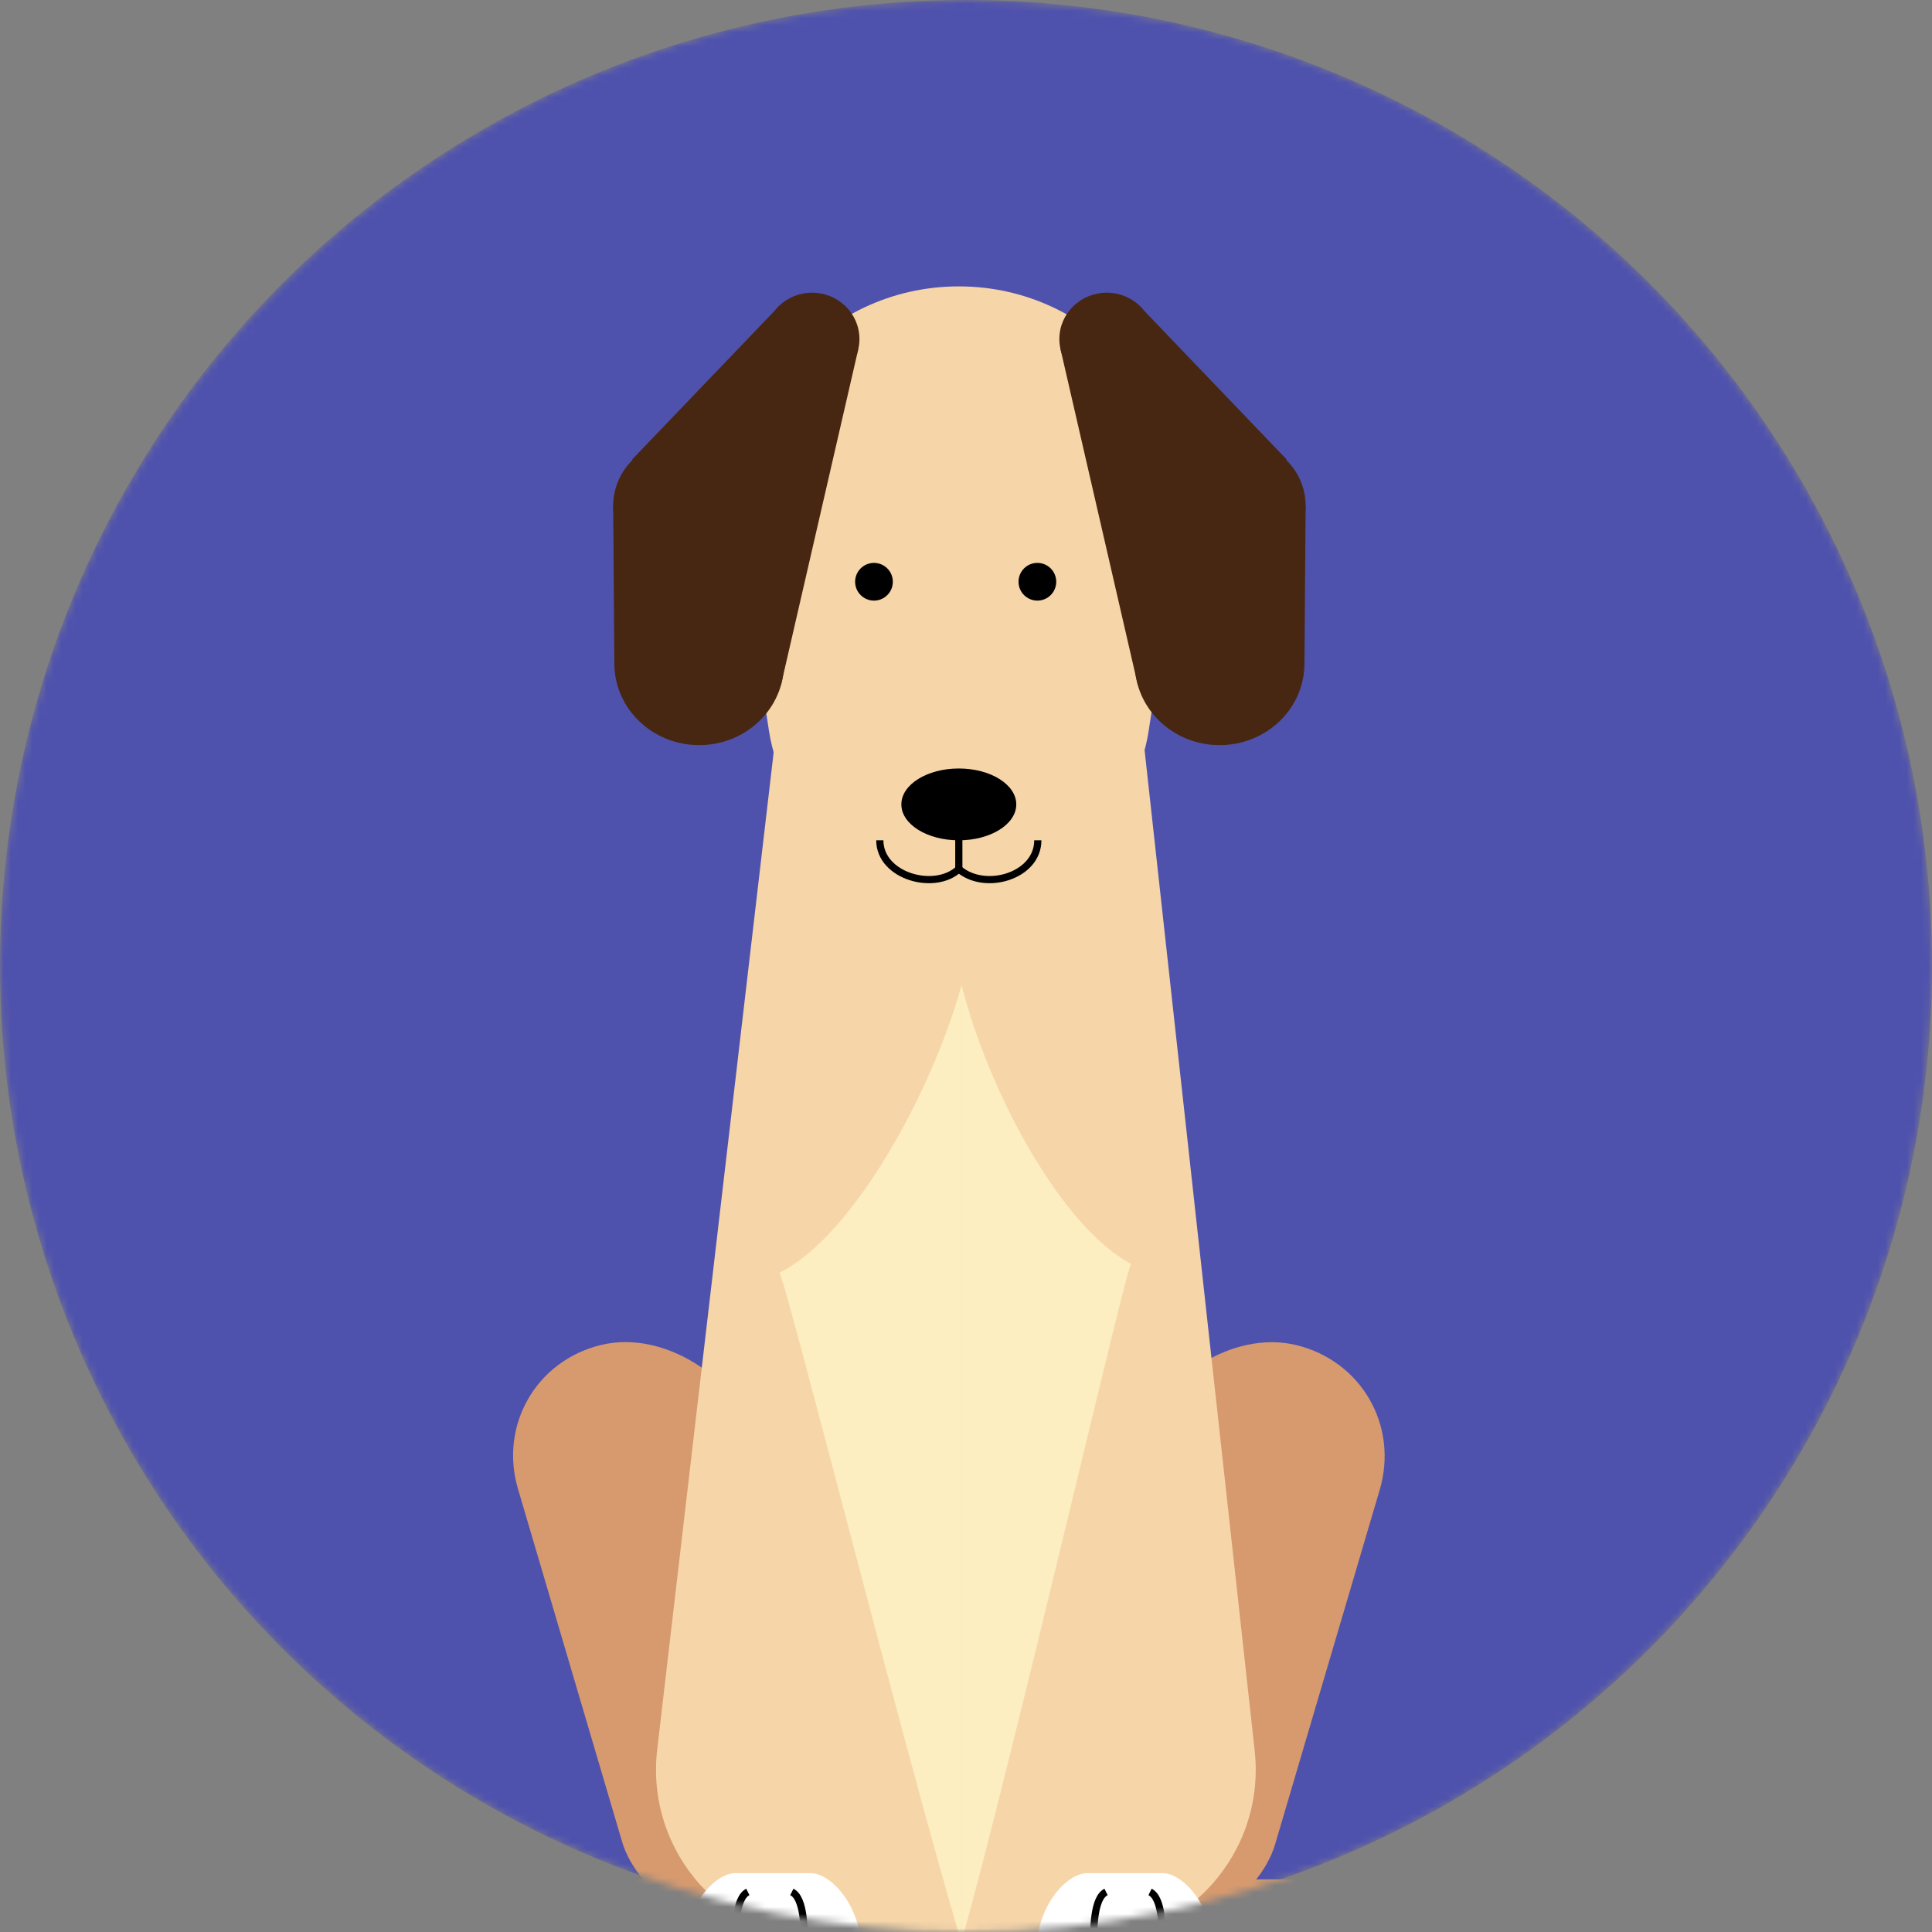 <svg width="269" height="269" viewBox="0 0 269 269" fill="none" xmlns="http://www.w3.org/2000/svg">
<rect x="0" y="0" width="269" height="269" fill="#808080" stroke="none"/>
<mask id="mask0_675_107" style="mask-type:alpha" maskUnits="userSpaceOnUse" x="0" y="0" width="269" height="269">
<circle cx="134.5" cy="134.5" r="134.5" fill="#4F52AD"/>
</mask>
<g mask="url(#mask0_675_107)">
<circle cx="134.5" cy="134.5" r="134.5" fill="#4F52AD"/>
<path d="M74.375 271.258C74.375 265.968 78.664 261.679 83.954 261.679H112.875V271.258H74.375V271.258Z" fill="#D69A6E"/>
<rect width="33.536" height="84.764" rx="16.768" transform="matrix(0.972 -0.236 0.283 0.959 67.375 191.225)" fill="#D69A6E"/>
<path d="M189.875 271.258C189.875 265.968 185.586 261.679 180.296 261.679H151.375V271.258H189.875V271.258Z" fill="#D69A6E"/>
<rect width="33.699" height="85.176" rx="16.85" transform="matrix(-0.972 -0.236 -0.283 0.959 196.875 191.263)" fill="#D69A6E"/>
<path d="M109.007 93.722C110.464 81.245 121.034 71.838 133.596 71.838V71.838C146.22 71.838 156.823 81.337 158.203 93.886L174.695 243.762C176.259 257.971 165.133 270.387 150.839 270.387H115.341C100.983 270.387 89.838 257.865 91.503 243.604L109.007 93.722Z" fill="#F6D5A9"/>
<path d="M108.5 177.208C118.678 172.249 129.78 152.1 133.875 137.15V270.516C125.776 243.281 109.069 176.898 108.5 177.208Z" fill="#FCEEC0"/>
<path d="M157.5 175.971C147.884 170.946 137.743 152.297 133.875 137.15V270.387C141.526 242.794 156.962 175.656 157.5 175.971Z" fill="#FCEEC0"/>
<path d="M112.875 260.808H102.375C99.475 260.808 95.375 265.487 95.375 271.258H119.875C119.875 265.487 115.774 260.808 112.875 260.808Z" fill="white"/>
<path d="M102.375 271.258C102.375 268.646 102.375 264.292 104.125 263.421" stroke="black"/>
<path d="M112 271.258C112 268.646 112 264.292 110.25 263.421" stroke="black"/>
<path d="M161.875 260.808H151.375C148.476 260.808 144.375 265.487 144.375 271.258H168.875C168.875 265.487 164.774 260.808 161.875 260.808Z" fill="white"/>
<path d="M152.25 271.258C152.25 268.646 152.25 264.292 154 263.421" stroke="black"/>
<path d="M161.875 271.258C161.875 268.646 161.875 264.292 160.125 263.421" stroke="black"/>
<path d="M103.036 75.34C100.19 56.684 114.628 39.875 133.5 39.875V39.875C152.372 39.875 166.81 56.684 163.964 75.34L159.936 101.745C158.147 113.466 148.067 122.125 136.21 122.125H130.79C118.933 122.125 108.853 113.466 107.064 101.745L103.036 75.34Z" fill="#F6D5A9"/>
<ellipse cx="113.068" cy="47.2" rx="6.594" ry="6.45" fill="#482712"/>
<ellipse cx="94.606" cy="70.421" rx="9.231" ry="9.03" fill="#482712"/>
<path d="M88.012 63.971L107.793 43.33L119.5 48.625L108.724 95.438L88.012 63.971Z" fill="#482712"/>
<path d="M85.536 92.375L85.375 70.421L102.599 74.875L108.724 91.938L85.536 92.375Z" fill="#482712"/>
<ellipse cx="97.349" cy="92.375" rx="11.812" ry="11.375" fill="#482712"/>
<ellipse cx="6.594" cy="6.45" rx="6.594" ry="6.45" transform="matrix(-1 0 0 1 160.687 40.75)" fill="#482712"/>
<ellipse cx="9.231" cy="9.03" rx="9.231" ry="9.03" transform="matrix(-1 0 0 1 181.786 61.391)" fill="#482712"/>
<path d="M179.149 63.971L159.368 43.33L147.661 48.625L158.437 95.438L179.149 63.971Z" fill="#482712"/>
<path d="M181.625 92.375L181.786 70.421L164.562 74.875L158.437 91.938L181.625 92.375Z" fill="#482712"/>
<ellipse cx="11.812" cy="11.375" rx="11.812" ry="11.375" transform="matrix(-1 0 0 1 181.625 81)" fill="#482712"/>
<circle cx="121.688" cy="81" r="2.625" fill="black"/>
<circle cx="144.438" cy="81" r="2.625" fill="black"/>
<path d="M133.5 113V121" stroke="black"/>
<path d="M122.5 117C122.5 122 130.145 124.143 133.5 121" stroke="black"/>
<path d="M144.5 117C144.5 122 137.113 124.143 133.5 121" stroke="black"/>
<ellipse cx="133.5" cy="112" rx="8" ry="5" fill="black"/>
</g>
</svg>

